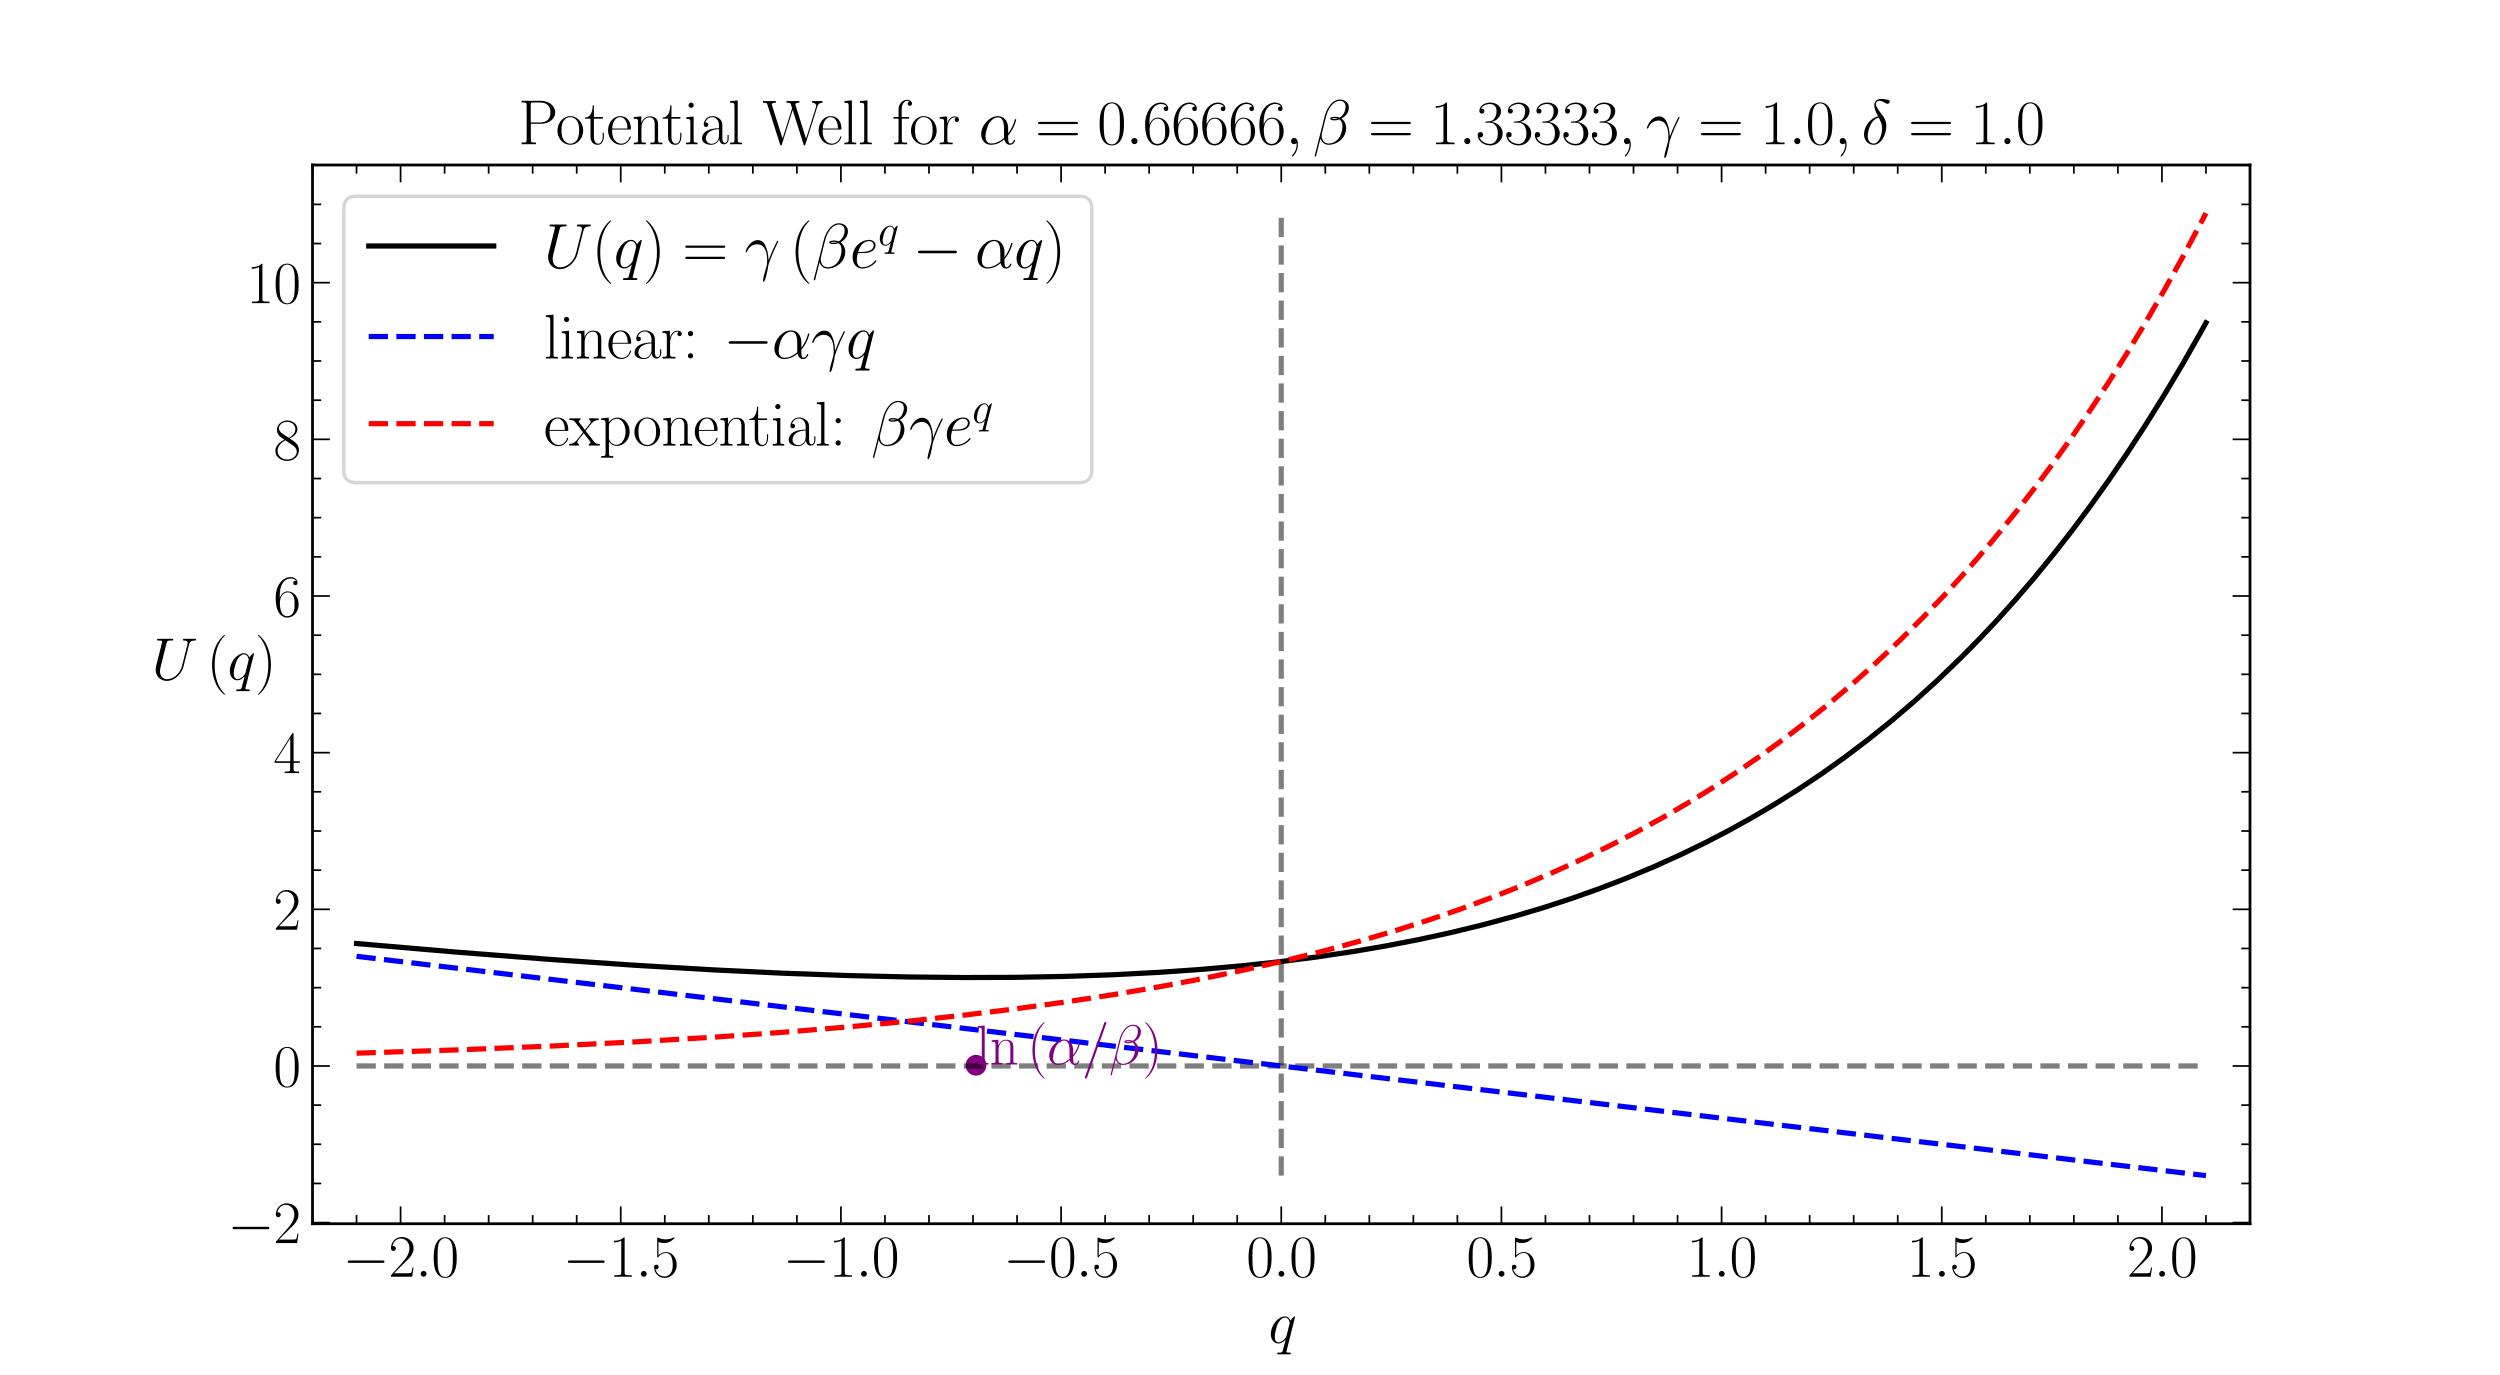 <?xml version="1.0" encoding="utf-8" standalone="no"?>
<!DOCTYPE svg PUBLIC "-//W3C//DTD SVG 1.1//EN"
  "http://www.w3.org/Graphics/SVG/1.1/DTD/svg11.dtd">
<svg xmlns:xlink="http://www.w3.org/1999/xlink" width="720pt" height="396pt" viewBox="0 0 720 396" xmlns="http://www.w3.org/2000/svg" version="1.1">
 <defs>
  <style type="text/css">*{stroke-linejoin: round; stroke-linecap: butt}</style>
 </defs>
 <g id="figure_1">
  <g id="patch_1">
   <path d="M 0 396 
L 720 396 
L 720 0 
L 0 0 
z
" style="fill: #ffffff"/>
  </g>
  <g id="axes_1">
   <g id="patch_2">
    <path d="M 90 352.44 
L 648 352.44 
L 648 47.52 
L 90 47.52 
z
" style="fill: #ffffff"/>
   </g>
   <g id="PathCollection_1">
    <defs>
     <path id="m61b0c51bb4" d="M 0 2.5 
C 0.663 2.5 1.299 2.237 1.768 1.768 
C 2.237 1.299 2.5 0.663 2.5 0 
C 2.5 -0.663 2.237 -1.299 1.768 -1.768 
C 1.299 -2.237 0.663 -2.5 0 -2.5 
C -0.663 -2.5 -1.299 -2.237 -1.768 -1.768 
C -2.237 -1.299 -2.5 -0.663 -2.5 0 
C -2.5 0.663 -2.237 1.299 -1.768 1.768 
C -1.299 2.237 -0.663 2.5 0 2.5 
z
" style="stroke: #800080"/>
    </defs>
    <g clip-path="url(#p1df8c8ad1a)">
     <use xlink:href="#m61b0c51bb4" x="281.095" y="306.796" style="fill: #800080; stroke: #800080"/>
    </g>
   </g>
   <g id="matplotlib.axis_1">
    <g id="xtick_1">
     <g id="line2d_1">
      <defs>
       <path id="m3ec49418c5" d="M 0 0 
L 0 -5 
" style="stroke: #000000; stroke-width: 0.5"/>
      </defs>
      <g>
       <use xlink:href="#m3ec49418c5" x="115.364" y="352.44" style="stroke: #000000; stroke-width: 0.5"/>
      </g>
     </g>
     <g id="line2d_2">
      <defs>
       <path id="m6961a475aa" d="M 0 0 
L 0 5 
" style="stroke: #000000; stroke-width: 0.5"/>
      </defs>
      <g>
       <use xlink:href="#m6961a475aa" x="115.364" y="47.52" style="stroke: #000000; stroke-width: 0.5"/>
      </g>
     </g>
     <g id="text_1">
      <!-- $\mathdefault{−2.0}$ -->
      <g transform="translate(98.707 367.701) scale(0.17 -0.17)">
       <defs>
        <path id="CMSY10-0" d="M 4218 1472 
C 4326 1472 4442 1472 4442 1600 
C 4442 1728 4326 1728 4218 1728 
L 755 1728 
C 646 1728 531 1728 531 1600 
C 531 1472 646 1472 755 1472 
L 4218 1472 
z
" transform="scale(0.016)"/>
        <path id="CMR17-32" d="M 2669 989 
L 2554 989 
C 2490 536 2438 459 2413 420 
C 2381 369 1920 369 1830 369 
L 602 369 
C 832 619 1280 1072 1824 1597 
C 2214 1967 2669 2402 2669 3035 
C 2669 3790 2067 4224 1395 4224 
C 691 4224 262 3604 262 3030 
C 262 2780 448 2748 525 2748 
C 589 2748 781 2787 781 3010 
C 781 3207 614 3264 525 3264 
C 486 3264 448 3258 422 3245 
C 544 3790 915 4058 1306 4058 
C 1862 4058 2227 3617 2227 3035 
C 2227 2479 1901 2000 1536 1584 
L 262 146 
L 262 0 
L 2515 0 
L 2669 989 
z
" transform="scale(0.016)"/>
        <path id="CMMI12-3a" d="M 1178 307 
C 1178 492 1024 619 870 619 
C 685 619 557 466 557 313 
C 557 128 710 0 864 0 
C 1050 0 1178 153 1178 307 
z
" transform="scale(0.016)"/>
        <path id="CMR17-30" d="M 2688 2025 
C 2688 2416 2682 3080 2413 3591 
C 2176 4039 1798 4198 1466 4198 
C 1158 4198 768 4058 525 3597 
C 269 3118 243 2524 243 2025 
C 243 1661 250 1106 448 619 
C 723 -39 1216 -128 1466 -128 
C 1760 -128 2208 -7 2470 600 
C 2662 1042 2688 1559 2688 2025 
z
M 1466 -26 
C 1056 -26 813 325 723 812 
C 653 1188 653 1738 653 2096 
C 653 2588 653 2997 736 3387 
C 858 3929 1216 4096 1466 4096 
C 1728 4096 2067 3923 2189 3400 
C 2272 3036 2278 2607 2278 2096 
C 2278 1680 2278 1169 2202 792 
C 2067 95 1690 -26 1466 -26 
z
" transform="scale(0.016)"/>
       </defs>
       <use xlink:href="#CMSY10-0" transform="scale(0.996)"/>
       <use xlink:href="#CMR17-32" transform="translate(77.487 0) scale(0.996)"/>
       <use xlink:href="#CMMI12-3a" transform="translate(123.178 0) scale(0.996)"/>
       <use xlink:href="#CMR17-30" transform="translate(150.275 0) scale(0.996)"/>
      </g>
     </g>
    </g>
    <g id="xtick_2">
     <g id="line2d_3">
      <g>
       <use xlink:href="#m3ec49418c5" x="178.773" y="352.44" style="stroke: #000000; stroke-width: 0.5"/>
      </g>
     </g>
     <g id="line2d_4">
      <g>
       <use xlink:href="#m6961a475aa" x="178.773" y="47.52" style="stroke: #000000; stroke-width: 0.5"/>
      </g>
     </g>
     <g id="text_2">
      <!-- $\mathdefault{−1.5}$ -->
      <g transform="translate(162.116 367.701) scale(0.17 -0.17)">
       <defs>
        <path id="CMR17-31" d="M 1702 4058 
C 1702 4192 1696 4192 1606 4192 
C 1357 3916 979 3827 621 3827 
C 602 3827 570 3827 563 3808 
C 557 3795 557 3782 557 3648 
C 755 3648 1088 3686 1344 3839 
L 1344 461 
C 1344 236 1331 160 781 160 
L 589 160 
L 589 0 
C 896 0 1216 0 1523 0 
C 1830 0 2150 0 2458 0 
L 2458 160 
L 2266 160 
C 1715 160 1702 230 1702 458 
L 1702 4058 
z
" transform="scale(0.016)"/>
        <path id="CMR17-35" d="M 730 3692 
C 794 3666 1056 3584 1325 3584 
C 1920 3584 2246 3911 2432 4100 
C 2432 4157 2432 4192 2394 4192 
C 2387 4192 2374 4192 2323 4163 
C 2099 4058 1837 3973 1517 3973 
C 1325 3973 1037 3999 723 4139 
C 653 4171 640 4171 634 4171 
C 602 4171 595 4164 595 4037 
L 595 2203 
C 595 2089 595 2057 659 2057 
C 691 2057 704 2070 736 2114 
C 941 2401 1222 2522 1542 2522 
C 1766 2522 2246 2382 2246 1289 
C 2246 1085 2246 715 2054 421 
C 1894 159 1645 25 1370 25 
C 947 25 518 320 403 814 
C 429 807 480 795 506 795 
C 589 795 749 840 749 1038 
C 749 1210 627 1280 506 1280 
C 358 1280 262 1190 262 1011 
C 262 454 704 -128 1382 -128 
C 2042 -128 2669 440 2669 1264 
C 2669 2030 2170 2624 1549 2624 
C 1222 2624 947 2503 730 2274 
L 730 3692 
z
" transform="scale(0.016)"/>
       </defs>
       <use xlink:href="#CMSY10-0" transform="scale(0.996)"/>
       <use xlink:href="#CMR17-31" transform="translate(77.487 0) scale(0.996)"/>
       <use xlink:href="#CMMI12-3a" transform="translate(123.178 0) scale(0.996)"/>
       <use xlink:href="#CMR17-35" transform="translate(150.275 0) scale(0.996)"/>
      </g>
     </g>
    </g>
    <g id="xtick_3">
     <g id="line2d_5">
      <g>
       <use xlink:href="#m3ec49418c5" x="242.182" y="352.44" style="stroke: #000000; stroke-width: 0.5"/>
      </g>
     </g>
     <g id="line2d_6">
      <g>
       <use xlink:href="#m6961a475aa" x="242.182" y="47.52" style="stroke: #000000; stroke-width: 0.5"/>
      </g>
     </g>
     <g id="text_3">
      <!-- $\mathdefault{−1.0}$ -->
      <g transform="translate(225.525 367.701) scale(0.17 -0.17)">
       <use xlink:href="#CMSY10-0" transform="scale(0.996)"/>
       <use xlink:href="#CMR17-31" transform="translate(77.487 0) scale(0.996)"/>
       <use xlink:href="#CMMI12-3a" transform="translate(123.178 0) scale(0.996)"/>
       <use xlink:href="#CMR17-30" transform="translate(150.275 0) scale(0.996)"/>
      </g>
     </g>
    </g>
    <g id="xtick_4">
     <g id="line2d_7">
      <g>
       <use xlink:href="#m3ec49418c5" x="305.591" y="352.44" style="stroke: #000000; stroke-width: 0.5"/>
      </g>
     </g>
     <g id="line2d_8">
      <g>
       <use xlink:href="#m6961a475aa" x="305.591" y="47.52" style="stroke: #000000; stroke-width: 0.5"/>
      </g>
     </g>
     <g id="text_4">
      <!-- $\mathdefault{−0.5}$ -->
      <g transform="translate(288.934 367.701) scale(0.17 -0.17)">
       <use xlink:href="#CMSY10-0" transform="scale(0.996)"/>
       <use xlink:href="#CMR17-30" transform="translate(77.487 0) scale(0.996)"/>
       <use xlink:href="#CMMI12-3a" transform="translate(123.178 0) scale(0.996)"/>
       <use xlink:href="#CMR17-35" transform="translate(150.275 0) scale(0.996)"/>
      </g>
     </g>
    </g>
    <g id="xtick_5">
     <g id="line2d_9">
      <g>
       <use xlink:href="#m3ec49418c5" x="369" y="352.44" style="stroke: #000000; stroke-width: 0.5"/>
      </g>
     </g>
     <g id="line2d_10">
      <g>
       <use xlink:href="#m6961a475aa" x="369" y="47.52" style="stroke: #000000; stroke-width: 0.5"/>
      </g>
     </g>
     <g id="text_5">
      <!-- $\mathdefault{0.0}$ -->
      <g transform="translate(358.929 367.701) scale(0.17 -0.17)">
       <use xlink:href="#CMR17-30" transform="scale(0.996)"/>
       <use xlink:href="#CMMI12-3a" transform="translate(45.69 0) scale(0.996)"/>
       <use xlink:href="#CMR17-30" transform="translate(72.788 0) scale(0.996)"/>
      </g>
     </g>
    </g>
    <g id="xtick_6">
     <g id="line2d_11">
      <g>
       <use xlink:href="#m3ec49418c5" x="432.409" y="352.44" style="stroke: #000000; stroke-width: 0.5"/>
      </g>
     </g>
     <g id="line2d_12">
      <g>
       <use xlink:href="#m6961a475aa" x="432.409" y="47.52" style="stroke: #000000; stroke-width: 0.5"/>
      </g>
     </g>
     <g id="text_6">
      <!-- $\mathdefault{0.5}$ -->
      <g transform="translate(422.338 367.701) scale(0.17 -0.17)">
       <use xlink:href="#CMR17-30" transform="scale(0.996)"/>
       <use xlink:href="#CMMI12-3a" transform="translate(45.69 0) scale(0.996)"/>
       <use xlink:href="#CMR17-35" transform="translate(72.788 0) scale(0.996)"/>
      </g>
     </g>
    </g>
    <g id="xtick_7">
     <g id="line2d_13">
      <g>
       <use xlink:href="#m3ec49418c5" x="495.818" y="352.44" style="stroke: #000000; stroke-width: 0.5"/>
      </g>
     </g>
     <g id="line2d_14">
      <g>
       <use xlink:href="#m6961a475aa" x="495.818" y="47.52" style="stroke: #000000; stroke-width: 0.5"/>
      </g>
     </g>
     <g id="text_7">
      <!-- $\mathdefault{1.0}$ -->
      <g transform="translate(485.748 367.701) scale(0.17 -0.17)">
       <use xlink:href="#CMR17-31" transform="scale(0.996)"/>
       <use xlink:href="#CMMI12-3a" transform="translate(45.69 0) scale(0.996)"/>
       <use xlink:href="#CMR17-30" transform="translate(72.788 0) scale(0.996)"/>
      </g>
     </g>
    </g>
    <g id="xtick_8">
     <g id="line2d_15">
      <g>
       <use xlink:href="#m3ec49418c5" x="559.227" y="352.44" style="stroke: #000000; stroke-width: 0.5"/>
      </g>
     </g>
     <g id="line2d_16">
      <g>
       <use xlink:href="#m6961a475aa" x="559.227" y="47.52" style="stroke: #000000; stroke-width: 0.5"/>
      </g>
     </g>
     <g id="text_8">
      <!-- $\mathdefault{1.5}$ -->
      <g transform="translate(549.157 367.701) scale(0.17 -0.17)">
       <use xlink:href="#CMR17-31" transform="scale(0.996)"/>
       <use xlink:href="#CMMI12-3a" transform="translate(45.69 0) scale(0.996)"/>
       <use xlink:href="#CMR17-35" transform="translate(72.788 0) scale(0.996)"/>
      </g>
     </g>
    </g>
    <g id="xtick_9">
     <g id="line2d_17">
      <g>
       <use xlink:href="#m3ec49418c5" x="622.636" y="352.44" style="stroke: #000000; stroke-width: 0.5"/>
      </g>
     </g>
     <g id="line2d_18">
      <g>
       <use xlink:href="#m6961a475aa" x="622.636" y="47.52" style="stroke: #000000; stroke-width: 0.5"/>
      </g>
     </g>
     <g id="text_9">
      <!-- $\mathdefault{2.0}$ -->
      <g transform="translate(612.566 367.701) scale(0.17 -0.17)">
       <use xlink:href="#CMR17-32" transform="scale(0.996)"/>
       <use xlink:href="#CMMI12-3a" transform="translate(45.69 0) scale(0.996)"/>
       <use xlink:href="#CMR17-30" transform="translate(72.788 0) scale(0.996)"/>
      </g>
     </g>
    </g>
    <g id="xtick_10">
     <g id="line2d_19">
      <defs>
       <path id="ma6da142f54" d="M 0 0 
L 0 -2.5 
" style="stroke: #000000; stroke-width: 0.5"/>
      </defs>
      <g>
       <use xlink:href="#ma6da142f54" x="90" y="352.44" style="stroke: #000000; stroke-width: 0.5"/>
      </g>
     </g>
     <g id="line2d_20">
      <defs>
       <path id="m43c7fa9b9d" d="M 0 0 
L 0 2.5 
" style="stroke: #000000; stroke-width: 0.5"/>
      </defs>
      <g>
       <use xlink:href="#m43c7fa9b9d" x="90" y="47.52" style="stroke: #000000; stroke-width: 0.5"/>
      </g>
     </g>
    </g>
    <g id="xtick_11">
     <g id="line2d_21">
      <g>
       <use xlink:href="#ma6da142f54" x="102.682" y="352.44" style="stroke: #000000; stroke-width: 0.5"/>
      </g>
     </g>
     <g id="line2d_22">
      <g>
       <use xlink:href="#m43c7fa9b9d" x="102.682" y="47.52" style="stroke: #000000; stroke-width: 0.5"/>
      </g>
     </g>
    </g>
    <g id="xtick_12">
     <g id="line2d_23">
      <g>
       <use xlink:href="#ma6da142f54" x="128.045" y="352.44" style="stroke: #000000; stroke-width: 0.5"/>
      </g>
     </g>
     <g id="line2d_24">
      <g>
       <use xlink:href="#m43c7fa9b9d" x="128.045" y="47.52" style="stroke: #000000; stroke-width: 0.5"/>
      </g>
     </g>
    </g>
    <g id="xtick_13">
     <g id="line2d_25">
      <g>
       <use xlink:href="#ma6da142f54" x="140.727" y="352.44" style="stroke: #000000; stroke-width: 0.5"/>
      </g>
     </g>
     <g id="line2d_26">
      <g>
       <use xlink:href="#m43c7fa9b9d" x="140.727" y="47.52" style="stroke: #000000; stroke-width: 0.5"/>
      </g>
     </g>
    </g>
    <g id="xtick_14">
     <g id="line2d_27">
      <g>
       <use xlink:href="#ma6da142f54" x="153.409" y="352.44" style="stroke: #000000; stroke-width: 0.5"/>
      </g>
     </g>
     <g id="line2d_28">
      <g>
       <use xlink:href="#m43c7fa9b9d" x="153.409" y="47.52" style="stroke: #000000; stroke-width: 0.5"/>
      </g>
     </g>
    </g>
    <g id="xtick_15">
     <g id="line2d_29">
      <g>
       <use xlink:href="#ma6da142f54" x="166.091" y="352.44" style="stroke: #000000; stroke-width: 0.5"/>
      </g>
     </g>
     <g id="line2d_30">
      <g>
       <use xlink:href="#m43c7fa9b9d" x="166.091" y="47.52" style="stroke: #000000; stroke-width: 0.5"/>
      </g>
     </g>
    </g>
    <g id="xtick_16">
     <g id="line2d_31">
      <g>
       <use xlink:href="#ma6da142f54" x="191.455" y="352.44" style="stroke: #000000; stroke-width: 0.5"/>
      </g>
     </g>
     <g id="line2d_32">
      <g>
       <use xlink:href="#m43c7fa9b9d" x="191.455" y="47.52" style="stroke: #000000; stroke-width: 0.5"/>
      </g>
     </g>
    </g>
    <g id="xtick_17">
     <g id="line2d_33">
      <g>
       <use xlink:href="#ma6da142f54" x="204.136" y="352.44" style="stroke: #000000; stroke-width: 0.5"/>
      </g>
     </g>
     <g id="line2d_34">
      <g>
       <use xlink:href="#m43c7fa9b9d" x="204.136" y="47.52" style="stroke: #000000; stroke-width: 0.5"/>
      </g>
     </g>
    </g>
    <g id="xtick_18">
     <g id="line2d_35">
      <g>
       <use xlink:href="#ma6da142f54" x="216.818" y="352.44" style="stroke: #000000; stroke-width: 0.5"/>
      </g>
     </g>
     <g id="line2d_36">
      <g>
       <use xlink:href="#m43c7fa9b9d" x="216.818" y="47.52" style="stroke: #000000; stroke-width: 0.5"/>
      </g>
     </g>
    </g>
    <g id="xtick_19">
     <g id="line2d_37">
      <g>
       <use xlink:href="#ma6da142f54" x="229.5" y="352.44" style="stroke: #000000; stroke-width: 0.5"/>
      </g>
     </g>
     <g id="line2d_38">
      <g>
       <use xlink:href="#m43c7fa9b9d" x="229.5" y="47.52" style="stroke: #000000; stroke-width: 0.5"/>
      </g>
     </g>
    </g>
    <g id="xtick_20">
     <g id="line2d_39">
      <g>
       <use xlink:href="#ma6da142f54" x="254.864" y="352.44" style="stroke: #000000; stroke-width: 0.5"/>
      </g>
     </g>
     <g id="line2d_40">
      <g>
       <use xlink:href="#m43c7fa9b9d" x="254.864" y="47.52" style="stroke: #000000; stroke-width: 0.5"/>
      </g>
     </g>
    </g>
    <g id="xtick_21">
     <g id="line2d_41">
      <g>
       <use xlink:href="#ma6da142f54" x="267.545" y="352.44" style="stroke: #000000; stroke-width: 0.5"/>
      </g>
     </g>
     <g id="line2d_42">
      <g>
       <use xlink:href="#m43c7fa9b9d" x="267.545" y="47.52" style="stroke: #000000; stroke-width: 0.5"/>
      </g>
     </g>
    </g>
    <g id="xtick_22">
     <g id="line2d_43">
      <g>
       <use xlink:href="#ma6da142f54" x="280.227" y="352.44" style="stroke: #000000; stroke-width: 0.5"/>
      </g>
     </g>
     <g id="line2d_44">
      <g>
       <use xlink:href="#m43c7fa9b9d" x="280.227" y="47.52" style="stroke: #000000; stroke-width: 0.5"/>
      </g>
     </g>
    </g>
    <g id="xtick_23">
     <g id="line2d_45">
      <g>
       <use xlink:href="#ma6da142f54" x="292.909" y="352.44" style="stroke: #000000; stroke-width: 0.5"/>
      </g>
     </g>
     <g id="line2d_46">
      <g>
       <use xlink:href="#m43c7fa9b9d" x="292.909" y="47.52" style="stroke: #000000; stroke-width: 0.5"/>
      </g>
     </g>
    </g>
    <g id="xtick_24">
     <g id="line2d_47">
      <g>
       <use xlink:href="#ma6da142f54" x="318.273" y="352.44" style="stroke: #000000; stroke-width: 0.5"/>
      </g>
     </g>
     <g id="line2d_48">
      <g>
       <use xlink:href="#m43c7fa9b9d" x="318.273" y="47.52" style="stroke: #000000; stroke-width: 0.5"/>
      </g>
     </g>
    </g>
    <g id="xtick_25">
     <g id="line2d_49">
      <g>
       <use xlink:href="#ma6da142f54" x="330.955" y="352.44" style="stroke: #000000; stroke-width: 0.5"/>
      </g>
     </g>
     <g id="line2d_50">
      <g>
       <use xlink:href="#m43c7fa9b9d" x="330.955" y="47.52" style="stroke: #000000; stroke-width: 0.5"/>
      </g>
     </g>
    </g>
    <g id="xtick_26">
     <g id="line2d_51">
      <g>
       <use xlink:href="#ma6da142f54" x="343.636" y="352.44" style="stroke: #000000; stroke-width: 0.5"/>
      </g>
     </g>
     <g id="line2d_52">
      <g>
       <use xlink:href="#m43c7fa9b9d" x="343.636" y="47.52" style="stroke: #000000; stroke-width: 0.5"/>
      </g>
     </g>
    </g>
    <g id="xtick_27">
     <g id="line2d_53">
      <g>
       <use xlink:href="#ma6da142f54" x="356.318" y="352.44" style="stroke: #000000; stroke-width: 0.5"/>
      </g>
     </g>
     <g id="line2d_54">
      <g>
       <use xlink:href="#m43c7fa9b9d" x="356.318" y="47.52" style="stroke: #000000; stroke-width: 0.5"/>
      </g>
     </g>
    </g>
    <g id="xtick_28">
     <g id="line2d_55">
      <g>
       <use xlink:href="#ma6da142f54" x="381.682" y="352.44" style="stroke: #000000; stroke-width: 0.5"/>
      </g>
     </g>
     <g id="line2d_56">
      <g>
       <use xlink:href="#m43c7fa9b9d" x="381.682" y="47.52" style="stroke: #000000; stroke-width: 0.5"/>
      </g>
     </g>
    </g>
    <g id="xtick_29">
     <g id="line2d_57">
      <g>
       <use xlink:href="#ma6da142f54" x="394.364" y="352.44" style="stroke: #000000; stroke-width: 0.5"/>
      </g>
     </g>
     <g id="line2d_58">
      <g>
       <use xlink:href="#m43c7fa9b9d" x="394.364" y="47.52" style="stroke: #000000; stroke-width: 0.5"/>
      </g>
     </g>
    </g>
    <g id="xtick_30">
     <g id="line2d_59">
      <g>
       <use xlink:href="#ma6da142f54" x="407.045" y="352.44" style="stroke: #000000; stroke-width: 0.5"/>
      </g>
     </g>
     <g id="line2d_60">
      <g>
       <use xlink:href="#m43c7fa9b9d" x="407.045" y="47.52" style="stroke: #000000; stroke-width: 0.5"/>
      </g>
     </g>
    </g>
    <g id="xtick_31">
     <g id="line2d_61">
      <g>
       <use xlink:href="#ma6da142f54" x="419.727" y="352.44" style="stroke: #000000; stroke-width: 0.5"/>
      </g>
     </g>
     <g id="line2d_62">
      <g>
       <use xlink:href="#m43c7fa9b9d" x="419.727" y="47.52" style="stroke: #000000; stroke-width: 0.5"/>
      </g>
     </g>
    </g>
    <g id="xtick_32">
     <g id="line2d_63">
      <g>
       <use xlink:href="#ma6da142f54" x="445.091" y="352.44" style="stroke: #000000; stroke-width: 0.5"/>
      </g>
     </g>
     <g id="line2d_64">
      <g>
       <use xlink:href="#m43c7fa9b9d" x="445.091" y="47.52" style="stroke: #000000; stroke-width: 0.5"/>
      </g>
     </g>
    </g>
    <g id="xtick_33">
     <g id="line2d_65">
      <g>
       <use xlink:href="#ma6da142f54" x="457.773" y="352.44" style="stroke: #000000; stroke-width: 0.5"/>
      </g>
     </g>
     <g id="line2d_66">
      <g>
       <use xlink:href="#m43c7fa9b9d" x="457.773" y="47.52" style="stroke: #000000; stroke-width: 0.5"/>
      </g>
     </g>
    </g>
    <g id="xtick_34">
     <g id="line2d_67">
      <g>
       <use xlink:href="#ma6da142f54" x="470.455" y="352.44" style="stroke: #000000; stroke-width: 0.5"/>
      </g>
     </g>
     <g id="line2d_68">
      <g>
       <use xlink:href="#m43c7fa9b9d" x="470.455" y="47.52" style="stroke: #000000; stroke-width: 0.5"/>
      </g>
     </g>
    </g>
    <g id="xtick_35">
     <g id="line2d_69">
      <g>
       <use xlink:href="#ma6da142f54" x="483.136" y="352.44" style="stroke: #000000; stroke-width: 0.5"/>
      </g>
     </g>
     <g id="line2d_70">
      <g>
       <use xlink:href="#m43c7fa9b9d" x="483.136" y="47.52" style="stroke: #000000; stroke-width: 0.5"/>
      </g>
     </g>
    </g>
    <g id="xtick_36">
     <g id="line2d_71">
      <g>
       <use xlink:href="#ma6da142f54" x="508.5" y="352.44" style="stroke: #000000; stroke-width: 0.5"/>
      </g>
     </g>
     <g id="line2d_72">
      <g>
       <use xlink:href="#m43c7fa9b9d" x="508.5" y="47.52" style="stroke: #000000; stroke-width: 0.5"/>
      </g>
     </g>
    </g>
    <g id="xtick_37">
     <g id="line2d_73">
      <g>
       <use xlink:href="#ma6da142f54" x="521.182" y="352.44" style="stroke: #000000; stroke-width: 0.5"/>
      </g>
     </g>
     <g id="line2d_74">
      <g>
       <use xlink:href="#m43c7fa9b9d" x="521.182" y="47.52" style="stroke: #000000; stroke-width: 0.5"/>
      </g>
     </g>
    </g>
    <g id="xtick_38">
     <g id="line2d_75">
      <g>
       <use xlink:href="#ma6da142f54" x="533.864" y="352.44" style="stroke: #000000; stroke-width: 0.5"/>
      </g>
     </g>
     <g id="line2d_76">
      <g>
       <use xlink:href="#m43c7fa9b9d" x="533.864" y="47.52" style="stroke: #000000; stroke-width: 0.5"/>
      </g>
     </g>
    </g>
    <g id="xtick_39">
     <g id="line2d_77">
      <g>
       <use xlink:href="#ma6da142f54" x="546.545" y="352.44" style="stroke: #000000; stroke-width: 0.5"/>
      </g>
     </g>
     <g id="line2d_78">
      <g>
       <use xlink:href="#m43c7fa9b9d" x="546.545" y="47.52" style="stroke: #000000; stroke-width: 0.5"/>
      </g>
     </g>
    </g>
    <g id="xtick_40">
     <g id="line2d_79">
      <g>
       <use xlink:href="#ma6da142f54" x="571.909" y="352.44" style="stroke: #000000; stroke-width: 0.5"/>
      </g>
     </g>
     <g id="line2d_80">
      <g>
       <use xlink:href="#m43c7fa9b9d" x="571.909" y="47.52" style="stroke: #000000; stroke-width: 0.5"/>
      </g>
     </g>
    </g>
    <g id="xtick_41">
     <g id="line2d_81">
      <g>
       <use xlink:href="#ma6da142f54" x="584.591" y="352.44" style="stroke: #000000; stroke-width: 0.5"/>
      </g>
     </g>
     <g id="line2d_82">
      <g>
       <use xlink:href="#m43c7fa9b9d" x="584.591" y="47.52" style="stroke: #000000; stroke-width: 0.5"/>
      </g>
     </g>
    </g>
    <g id="xtick_42">
     <g id="line2d_83">
      <g>
       <use xlink:href="#ma6da142f54" x="597.273" y="352.44" style="stroke: #000000; stroke-width: 0.5"/>
      </g>
     </g>
     <g id="line2d_84">
      <g>
       <use xlink:href="#m43c7fa9b9d" x="597.273" y="47.52" style="stroke: #000000; stroke-width: 0.5"/>
      </g>
     </g>
    </g>
    <g id="xtick_43">
     <g id="line2d_85">
      <g>
       <use xlink:href="#ma6da142f54" x="609.955" y="352.44" style="stroke: #000000; stroke-width: 0.5"/>
      </g>
     </g>
     <g id="line2d_86">
      <g>
       <use xlink:href="#m43c7fa9b9d" x="609.955" y="47.52" style="stroke: #000000; stroke-width: 0.5"/>
      </g>
     </g>
    </g>
    <g id="xtick_44">
     <g id="line2d_87">
      <g>
       <use xlink:href="#ma6da142f54" x="635.318" y="352.44" style="stroke: #000000; stroke-width: 0.5"/>
      </g>
     </g>
     <g id="line2d_88">
      <g>
       <use xlink:href="#m43c7fa9b9d" x="635.318" y="47.52" style="stroke: #000000; stroke-width: 0.5"/>
      </g>
     </g>
    </g>
    <g id="xtick_45">
     <g id="line2d_89">
      <g>
       <use xlink:href="#ma6da142f54" x="648" y="352.44" style="stroke: #000000; stroke-width: 0.5"/>
      </g>
     </g>
     <g id="line2d_90">
      <g>
       <use xlink:href="#m43c7fa9b9d" x="648" y="47.52" style="stroke: #000000; stroke-width: 0.5"/>
      </g>
     </g>
    </g>
    <g id="text_10">
     <!-- $q$ -->
     <g transform="translate(365.324 386.757) scale(0.17 -0.17)">
      <defs>
       <path id="CMMI12-71" d="M 2822 2759 
C 2822 2790 2797 2816 2765 2816 
C 2714 2816 2464 2585 2342 2362 
C 2227 2646 2029 2816 1754 2816 
C 1030 2816 250 1884 250 939 
C 250 307 621 -64 1056 -64 
C 1395 -64 1677 193 1811 339 
L 1818 333 
L 1574 -615 
L 1517 -842 
C 1459 -1031 1363 -1031 1062 -1031 
C 992 -1031 928 -1031 928 -1152 
C 928 -1197 966 -1216 1011 -1216 
C 1101 -1216 1216 -1216 1306 -1216 
L 1958 -1216 
C 2054 -1216 2163 -1216 2259 -1216 
C 2298 -1216 2374 -1216 2374 -1095 
C 2374 -1031 2323 -1031 2227 -1031 
C 1926 -1031 1907 -986 1907 -935 
C 1907 -904 1914 -898 1933 -815 
L 2822 2759 
z
M 1920 762 
C 1888 652 1888 640 1798 518 
C 1658 339 1376 64 1075 64 
C 813 64 666 301 666 678 
C 666 1030 864 1747 986 2016 
C 1203 2464 1504 2695 1754 2695 
C 2176 2695 2259 2170 2259 2119 
C 2259 2113 2240 2028 2234 2016 
L 1920 762 
z
" transform="scale(0.016)"/>
      </defs>
      <use xlink:href="#CMMI12-71" transform="scale(0.996)"/>
     </g>
    </g>
   </g>
   <g id="matplotlib.axis_2">
    <g id="ytick_1">
     <g id="line2d_91">
      <defs>
       <path id="m85f404971e" d="M 0 0 
L 5 0 
" style="stroke: #000000; stroke-width: 0.5"/>
      </defs>
      <g>
       <use xlink:href="#m85f404971e" x="90" y="352.115" style="stroke: #000000; stroke-width: 0.5"/>
      </g>
     </g>
     <g id="line2d_92">
      <defs>
       <path id="m1da721d634" d="M 0 0 
L -5 0 
" style="stroke: #000000; stroke-width: 0.5"/>
      </defs>
      <g>
       <use xlink:href="#m1da721d634" x="648" y="352.115" style="stroke: #000000; stroke-width: 0.5"/>
      </g>
     </g>
     <g id="text_11">
      <!-- $\mathdefault{−2}$ -->
      <g transform="translate(65.56 357.996) scale(0.17 -0.17)">
       <use xlink:href="#CMSY10-0" transform="scale(0.996)"/>
       <use xlink:href="#CMR17-32" transform="translate(77.487 0) scale(0.996)"/>
      </g>
     </g>
    </g>
    <g id="ytick_2">
     <g id="line2d_93">
      <g>
       <use xlink:href="#m85f404971e" x="90" y="306.999" style="stroke: #000000; stroke-width: 0.5"/>
      </g>
     </g>
     <g id="line2d_94">
      <g>
       <use xlink:href="#m1da721d634" x="648" y="306.999" style="stroke: #000000; stroke-width: 0.5"/>
      </g>
     </g>
     <g id="text_12">
      <!-- $\mathdefault{0}$ -->
      <g transform="translate(78.733 312.879) scale(0.17 -0.17)">
       <use xlink:href="#CMR17-30" transform="scale(0.996)"/>
      </g>
     </g>
    </g>
    <g id="ytick_3">
     <g id="line2d_95">
      <g>
       <use xlink:href="#m85f404971e" x="90" y="261.882" style="stroke: #000000; stroke-width: 0.5"/>
      </g>
     </g>
     <g id="line2d_96">
      <g>
       <use xlink:href="#m1da721d634" x="648" y="261.882" style="stroke: #000000; stroke-width: 0.5"/>
      </g>
     </g>
     <g id="text_13">
      <!-- $\mathdefault{2}$ -->
      <g transform="translate(78.733 267.763) scale(0.17 -0.17)">
       <use xlink:href="#CMR17-32" transform="scale(0.996)"/>
      </g>
     </g>
    </g>
    <g id="ytick_4">
     <g id="line2d_97">
      <g>
       <use xlink:href="#m85f404971e" x="90" y="216.766" style="stroke: #000000; stroke-width: 0.5"/>
      </g>
     </g>
     <g id="line2d_98">
      <g>
       <use xlink:href="#m1da721d634" x="648" y="216.766" style="stroke: #000000; stroke-width: 0.5"/>
      </g>
     </g>
     <g id="text_14">
      <!-- $\mathdefault{4}$ -->
      <g transform="translate(78.733 222.646) scale(0.17 -0.17)">
       <defs>
        <path id="CMR17-34" d="M 2150 4122 
C 2150 4256 2144 4256 2029 4256 
L 128 1254 
L 128 1088 
L 1779 1088 
L 1779 457 
C 1779 224 1766 160 1318 160 
L 1197 160 
L 1197 0 
C 1402 0 1747 0 1965 0 
C 2182 0 2528 0 2733 0 
L 2733 160 
L 2611 160 
C 2163 160 2150 224 2150 457 
L 2150 1088 
L 2803 1088 
L 2803 1254 
L 2150 1254 
L 2150 4122 
z
M 1798 3703 
L 1798 1254 
L 256 1254 
L 1798 3703 
z
" transform="scale(0.016)"/>
       </defs>
       <use xlink:href="#CMR17-34" transform="scale(0.996)"/>
      </g>
     </g>
    </g>
    <g id="ytick_5">
     <g id="line2d_99">
      <g>
       <use xlink:href="#m85f404971e" x="90" y="171.649" style="stroke: #000000; stroke-width: 0.5"/>
      </g>
     </g>
     <g id="line2d_100">
      <g>
       <use xlink:href="#m1da721d634" x="648" y="171.649" style="stroke: #000000; stroke-width: 0.5"/>
      </g>
     </g>
     <g id="text_15">
      <!-- $\mathdefault{6}$ -->
      <g transform="translate(78.733 177.53) scale(0.17 -0.17)">
       <defs>
        <path id="CMR17-36" d="M 678 2176 
C 678 3690 1395 4032 1811 4032 
C 1946 4032 2272 4009 2400 3776 
C 2298 3776 2106 3776 2106 3553 
C 2106 3381 2246 3323 2336 3323 
C 2394 3323 2566 3348 2566 3560 
C 2566 3954 2246 4179 1805 4179 
C 1043 4179 243 3390 243 1984 
C 243 253 966 -128 1478 -128 
C 2099 -128 2688 427 2688 1283 
C 2688 2081 2170 2662 1517 2662 
C 1126 2662 838 2407 678 1960 
L 678 2176 
z
M 1478 25 
C 691 25 691 1200 691 1436 
C 691 1896 909 2560 1504 2560 
C 1613 2560 1926 2560 2138 2120 
C 2253 1870 2253 1609 2253 1289 
C 2253 944 2253 690 2118 434 
C 1978 171 1773 25 1478 25 
z
" transform="scale(0.016)"/>
       </defs>
       <use xlink:href="#CMR17-36" transform="scale(0.996)"/>
      </g>
     </g>
    </g>
    <g id="ytick_6">
     <g id="line2d_101">
      <g>
       <use xlink:href="#m85f404971e" x="90" y="126.533" style="stroke: #000000; stroke-width: 0.5"/>
      </g>
     </g>
     <g id="line2d_102">
      <g>
       <use xlink:href="#m1da721d634" x="648" y="126.533" style="stroke: #000000; stroke-width: 0.5"/>
      </g>
     </g>
     <g id="text_16">
      <!-- $\mathdefault{8}$ -->
      <g transform="translate(78.733 132.413) scale(0.17 -0.17)">
       <defs>
        <path id="CMR17-38" d="M 1741 2264 
C 2144 2467 2554 2773 2554 3263 
C 2554 3841 1990 4179 1472 4179 
C 890 4179 378 3759 378 3180 
C 378 3021 416 2747 666 2505 
C 730 2442 998 2251 1171 2130 
C 883 1983 211 1634 211 934 
C 211 279 838 -128 1459 -128 
C 2144 -128 2720 362 2720 1010 
C 2720 1590 2330 1857 2074 2029 
L 1741 2264 
z
M 902 2822 
C 851 2854 595 3051 595 3351 
C 595 3739 998 4032 1459 4032 
C 1965 4032 2336 3676 2336 3262 
C 2336 2669 1670 2331 1638 2331 
C 1632 2331 1626 2331 1574 2370 
L 902 2822 
z
M 2080 1519 
C 2176 1449 2483 1240 2483 851 
C 2483 381 2010 25 1472 25 
C 890 25 448 438 448 940 
C 448 1443 838 1862 1280 2060 
L 2080 1519 
z
" transform="scale(0.016)"/>
       </defs>
       <use xlink:href="#CMR17-38" transform="scale(0.996)"/>
      </g>
     </g>
    </g>
    <g id="ytick_7">
     <g id="line2d_103">
      <g>
       <use xlink:href="#m85f404971e" x="90" y="81.416" style="stroke: #000000; stroke-width: 0.5"/>
      </g>
     </g>
     <g id="line2d_104">
      <g>
       <use xlink:href="#m1da721d634" x="648" y="81.416" style="stroke: #000000; stroke-width: 0.5"/>
      </g>
     </g>
     <g id="text_17">
      <!-- $\mathdefault{10}$ -->
      <g transform="translate(70.965 87.297) scale(0.17 -0.17)">
       <use xlink:href="#CMR17-31" transform="scale(0.996)"/>
       <use xlink:href="#CMR17-30" transform="translate(45.69 0) scale(0.996)"/>
      </g>
     </g>
    </g>
    <g id="ytick_8">
     <g id="line2d_105">
      <defs>
       <path id="mb10ef81f69" d="M 0 0 
L 2.5 0 
" style="stroke: #000000; stroke-width: 0.5"/>
      </defs>
      <g>
       <use xlink:href="#mb10ef81f69" x="90" y="340.836" style="stroke: #000000; stroke-width: 0.5"/>
      </g>
     </g>
     <g id="line2d_106">
      <defs>
       <path id="m5da125dc5b" d="M 0 0 
L -2.5 0 
" style="stroke: #000000; stroke-width: 0.5"/>
      </defs>
      <g>
       <use xlink:href="#m5da125dc5b" x="648" y="340.836" style="stroke: #000000; stroke-width: 0.5"/>
      </g>
     </g>
    </g>
    <g id="ytick_9">
     <g id="line2d_107">
      <g>
       <use xlink:href="#mb10ef81f69" x="90" y="329.557" style="stroke: #000000; stroke-width: 0.5"/>
      </g>
     </g>
     <g id="line2d_108">
      <g>
       <use xlink:href="#m5da125dc5b" x="648" y="329.557" style="stroke: #000000; stroke-width: 0.5"/>
      </g>
     </g>
    </g>
    <g id="ytick_10">
     <g id="line2d_109">
      <g>
       <use xlink:href="#mb10ef81f69" x="90" y="318.278" style="stroke: #000000; stroke-width: 0.5"/>
      </g>
     </g>
     <g id="line2d_110">
      <g>
       <use xlink:href="#m5da125dc5b" x="648" y="318.278" style="stroke: #000000; stroke-width: 0.5"/>
      </g>
     </g>
    </g>
    <g id="ytick_11">
     <g id="line2d_111">
      <g>
       <use xlink:href="#mb10ef81f69" x="90" y="295.72" style="stroke: #000000; stroke-width: 0.5"/>
      </g>
     </g>
     <g id="line2d_112">
      <g>
       <use xlink:href="#m5da125dc5b" x="648" y="295.72" style="stroke: #000000; stroke-width: 0.5"/>
      </g>
     </g>
    </g>
    <g id="ytick_12">
     <g id="line2d_113">
      <g>
       <use xlink:href="#mb10ef81f69" x="90" y="284.441" style="stroke: #000000; stroke-width: 0.5"/>
      </g>
     </g>
     <g id="line2d_114">
      <g>
       <use xlink:href="#m5da125dc5b" x="648" y="284.441" style="stroke: #000000; stroke-width: 0.5"/>
      </g>
     </g>
    </g>
    <g id="ytick_13">
     <g id="line2d_115">
      <g>
       <use xlink:href="#mb10ef81f69" x="90" y="273.161" style="stroke: #000000; stroke-width: 0.5"/>
      </g>
     </g>
     <g id="line2d_116">
      <g>
       <use xlink:href="#m5da125dc5b" x="648" y="273.161" style="stroke: #000000; stroke-width: 0.5"/>
      </g>
     </g>
    </g>
    <g id="ytick_14">
     <g id="line2d_117">
      <g>
       <use xlink:href="#mb10ef81f69" x="90" y="250.603" style="stroke: #000000; stroke-width: 0.5"/>
      </g>
     </g>
     <g id="line2d_118">
      <g>
       <use xlink:href="#m5da125dc5b" x="648" y="250.603" style="stroke: #000000; stroke-width: 0.5"/>
      </g>
     </g>
    </g>
    <g id="ytick_15">
     <g id="line2d_119">
      <g>
       <use xlink:href="#mb10ef81f69" x="90" y="239.324" style="stroke: #000000; stroke-width: 0.5"/>
      </g>
     </g>
     <g id="line2d_120">
      <g>
       <use xlink:href="#m5da125dc5b" x="648" y="239.324" style="stroke: #000000; stroke-width: 0.5"/>
      </g>
     </g>
    </g>
    <g id="ytick_16">
     <g id="line2d_121">
      <g>
       <use xlink:href="#mb10ef81f69" x="90" y="228.045" style="stroke: #000000; stroke-width: 0.5"/>
      </g>
     </g>
     <g id="line2d_122">
      <g>
       <use xlink:href="#m5da125dc5b" x="648" y="228.045" style="stroke: #000000; stroke-width: 0.5"/>
      </g>
     </g>
    </g>
    <g id="ytick_17">
     <g id="line2d_123">
      <g>
       <use xlink:href="#mb10ef81f69" x="90" y="205.487" style="stroke: #000000; stroke-width: 0.5"/>
      </g>
     </g>
     <g id="line2d_124">
      <g>
       <use xlink:href="#m5da125dc5b" x="648" y="205.487" style="stroke: #000000; stroke-width: 0.5"/>
      </g>
     </g>
    </g>
    <g id="ytick_18">
     <g id="line2d_125">
      <g>
       <use xlink:href="#mb10ef81f69" x="90" y="194.207" style="stroke: #000000; stroke-width: 0.5"/>
      </g>
     </g>
     <g id="line2d_126">
      <g>
       <use xlink:href="#m5da125dc5b" x="648" y="194.207" style="stroke: #000000; stroke-width: 0.5"/>
      </g>
     </g>
    </g>
    <g id="ytick_19">
     <g id="line2d_127">
      <g>
       <use xlink:href="#mb10ef81f69" x="90" y="182.928" style="stroke: #000000; stroke-width: 0.5"/>
      </g>
     </g>
     <g id="line2d_128">
      <g>
       <use xlink:href="#m5da125dc5b" x="648" y="182.928" style="stroke: #000000; stroke-width: 0.5"/>
      </g>
     </g>
    </g>
    <g id="ytick_20">
     <g id="line2d_129">
      <g>
       <use xlink:href="#mb10ef81f69" x="90" y="160.37" style="stroke: #000000; stroke-width: 0.5"/>
      </g>
     </g>
     <g id="line2d_130">
      <g>
       <use xlink:href="#m5da125dc5b" x="648" y="160.37" style="stroke: #000000; stroke-width: 0.5"/>
      </g>
     </g>
    </g>
    <g id="ytick_21">
     <g id="line2d_131">
      <g>
       <use xlink:href="#mb10ef81f69" x="90" y="149.091" style="stroke: #000000; stroke-width: 0.5"/>
      </g>
     </g>
     <g id="line2d_132">
      <g>
       <use xlink:href="#m5da125dc5b" x="648" y="149.091" style="stroke: #000000; stroke-width: 0.5"/>
      </g>
     </g>
    </g>
    <g id="ytick_22">
     <g id="line2d_133">
      <g>
       <use xlink:href="#mb10ef81f69" x="90" y="137.812" style="stroke: #000000; stroke-width: 0.5"/>
      </g>
     </g>
     <g id="line2d_134">
      <g>
       <use xlink:href="#m5da125dc5b" x="648" y="137.812" style="stroke: #000000; stroke-width: 0.5"/>
      </g>
     </g>
    </g>
    <g id="ytick_23">
     <g id="line2d_135">
      <g>
       <use xlink:href="#mb10ef81f69" x="90" y="115.254" style="stroke: #000000; stroke-width: 0.5"/>
      </g>
     </g>
     <g id="line2d_136">
      <g>
       <use xlink:href="#m5da125dc5b" x="648" y="115.254" style="stroke: #000000; stroke-width: 0.5"/>
      </g>
     </g>
    </g>
    <g id="ytick_24">
     <g id="line2d_137">
      <g>
       <use xlink:href="#mb10ef81f69" x="90" y="103.974" style="stroke: #000000; stroke-width: 0.5"/>
      </g>
     </g>
     <g id="line2d_138">
      <g>
       <use xlink:href="#m5da125dc5b" x="648" y="103.974" style="stroke: #000000; stroke-width: 0.5"/>
      </g>
     </g>
    </g>
    <g id="ytick_25">
     <g id="line2d_139">
      <g>
       <use xlink:href="#mb10ef81f69" x="90" y="92.695" style="stroke: #000000; stroke-width: 0.5"/>
      </g>
     </g>
     <g id="line2d_140">
      <g>
       <use xlink:href="#m5da125dc5b" x="648" y="92.695" style="stroke: #000000; stroke-width: 0.5"/>
      </g>
     </g>
    </g>
    <g id="ytick_26">
     <g id="line2d_141">
      <g>
       <use xlink:href="#mb10ef81f69" x="90" y="70.137" style="stroke: #000000; stroke-width: 0.5"/>
      </g>
     </g>
     <g id="line2d_142">
      <g>
       <use xlink:href="#m5da125dc5b" x="648" y="70.137" style="stroke: #000000; stroke-width: 0.5"/>
      </g>
     </g>
    </g>
    <g id="ytick_27">
     <g id="line2d_143">
      <g>
       <use xlink:href="#mb10ef81f69" x="90" y="58.858" style="stroke: #000000; stroke-width: 0.5"/>
      </g>
     </g>
     <g id="line2d_144">
      <g>
       <use xlink:href="#m5da125dc5b" x="648" y="58.858" style="stroke: #000000; stroke-width: 0.5"/>
      </g>
     </g>
    </g>
    <g id="ytick_28">
     <g id="line2d_145">
      <g>
       <use xlink:href="#mb10ef81f69" x="90" y="47.579" style="stroke: #000000; stroke-width: 0.5"/>
      </g>
     </g>
     <g id="line2d_146">
      <g>
       <use xlink:href="#m5da125dc5b" x="648" y="47.579" style="stroke: #000000; stroke-width: 0.5"/>
      </g>
     </g>
    </g>
    <g id="text_18">
     <!-- $U \left( q \right)$ -->
     <g transform="translate(43.654 195.761) scale(0.17 -0.17)">
      <defs>
       <path id="CMMI12-55" d="M 3238 1474 
C 3014 581 2272 57 1670 57 
C 1210 57 896 363 896 891 
C 896 916 896 1107 966 1387 
L 1594 3887 
C 1651 4103 1664 4167 2118 4167 
C 2234 4167 2298 4167 2298 4282 
C 2298 4352 2240 4352 2202 4352 
C 2086 4352 1952 4352 1830 4352 
L 1075 4352 
C 954 4352 819 4352 698 4352 
C 653 4352 576 4352 576 4231 
C 576 4167 621 4167 742 4167 
C 1126 4167 1126 4116 1126 4046 
C 1126 4008 1082 3824 1050 3715 
L 493 1488 
C 474 1418 435 1246 435 1075 
C 435 374 941 -128 1638 -128 
C 2285 -128 3002 384 3328 1197 
C 3373 1305 3430 1530 3469 1702 
C 3533 1933 3667 2496 3712 2662 
L 3955 3623 
C 4038 3956 4090 4167 4653 4167 
C 4704 4173 4730 4224 4730 4282 
C 4730 4352 4672 4352 4646 4352 
C 4557 4352 4442 4352 4352 4352 
L 4051 4352 
C 3654 4352 3450 4352 3443 4352 
C 3405 4352 3328 4352 3328 4231 
C 3328 4167 3379 4167 3424 4167 
C 3808 4167 3834 4020 3834 3905 
C 3834 3848 3834 3828 3808 3739 
L 3238 1474 
z
" transform="scale(0.016)"/>
       <path id="CMR17-28" d="M 1958 -1561 
C 1958 -1555 1958 -1542 1939 -1523 
C 1645 -1224 858 -407 858 1581 
C 858 3569 1632 4379 1946 4697 
C 1946 4704 1958 4717 1958 4736 
C 1958 4755 1939 4768 1914 4768 
C 1843 4768 1299 4296 986 3594 
C 666 2887 576 2199 576 1588 
C 576 1128 621 351 1005 -471 
C 1312 -1135 1837 -1600 1914 -1600 
C 1946 -1600 1958 -1587 1958 -1561 
z
" transform="scale(0.016)"/>
       <path id="CMR17-29" d="M 1683 1581 
C 1683 2040 1638 2817 1254 3639 
C 947 4303 422 4768 346 4768 
C 326 4768 301 4761 301 4729 
C 301 4717 307 4710 314 4697 
C 621 4378 1402 3568 1402 1584 
C 1402 -407 627 -1217 314 -1537 
C 307 -1549 301 -1556 301 -1568 
C 301 -1600 326 -1600 346 -1600 
C 416 -1600 960 -1128 1274 -426 
C 1594 281 1683 969 1683 1581 
z
" transform="scale(0.016)"/>
      </defs>
      <use xlink:href="#CMMI12-55" transform="scale(0.996)"/>
      <use xlink:href="#CMR17-28" transform="translate(93.263 0.003) scale(0.996)"/>
      <use xlink:href="#CMMI12-71" transform="translate(128.544 0) scale(0.996)"/>
      <use xlink:href="#CMR17-29" transform="translate(175.37 0.003) scale(0.996)"/>
     </g>
    </g>
   </g>
   <g id="LineCollection_1">
    <path d="M 369 338.58 
L 369 61.38 
" clip-path="url(#p1df8c8ad1a)" style="fill: none; stroke-dasharray: 5.55,2.4; stroke-dashoffset: 0; stroke: #000000; stroke-opacity: 0.5; stroke-width: 1.5"/>
   </g>
   <g id="LineCollection_2">
    <path d="M 102.682 306.999 
L 635.318 306.999 
" clip-path="url(#p1df8c8ad1a)" style="fill: none; stroke-dasharray: 5.55,2.4; stroke-dashoffset: 0; stroke: #000000; stroke-opacity: 0.5; stroke-width: 1.5"/>
   </g>
   <g id="line2d_147">
    <path d="M 102.682 271.734 
L 132.05 274.257 
L 158.749 276.335 
L 182.778 277.989 
L 205.471 279.323 
L 225.495 280.281 
L 244.184 280.957 
L 261.538 281.366 
L 277.557 281.53 
L 292.242 281.476 
L 306.926 281.202 
L 320.275 280.738 
L 333.624 280.048 
L 345.639 279.211 
L 357.653 278.15 
L 368.333 277 
L 379.012 275.638 
L 389.691 274.044 
L 399.036 272.445 
L 408.38 270.639 
L 417.725 268.609 
L 427.069 266.34 
L 436.414 263.812 
L 444.423 261.426 
L 452.433 258.821 
L 460.443 255.985 
L 468.452 252.902 
L 476.462 249.556 
L 484.471 245.93 
L 491.146 242.681 
L 497.821 239.214 
L 504.495 235.517 
L 511.17 231.577 
L 517.844 227.382 
L 524.519 222.917 
L 531.194 218.168 
L 537.868 213.12 
L 544.543 207.756 
L 551.218 202.059 
L 557.892 196.012 
L 564.567 189.595 
L 569.907 184.182 
L 575.246 178.509 
L 580.586 172.564 
L 585.926 166.337 
L 591.266 159.815 
L 596.605 152.986 
L 601.945 145.835 
L 607.285 138.349 
L 612.624 130.515 
L 617.964 122.316 
L 623.304 113.737 
L 628.644 104.763 
L 633.983 95.375 
L 635.318 92.961 
L 635.318 92.961 
" clip-path="url(#p1df8c8ad1a)" style="fill: none; stroke: #000000; stroke-width: 1.5; stroke-linecap: square"/>
   </g>
   <g id="line2d_148">
    <path d="M 102.682 275.418 
L 635.318 338.58 
L 635.318 338.58 
" clip-path="url(#p1df8c8ad1a)" style="fill: none; stroke-dasharray: 5.55,2.4; stroke-dashoffset: 0; stroke: #0000ff; stroke-width: 1.5"/>
   </g>
   <g id="line2d_149">
    <path d="M 102.682 303.316 
L 132.05 302.356 
L 158.749 301.268 
L 182.778 300.072 
L 205.471 298.715 
L 225.495 297.298 
L 244.184 295.758 
L 261.538 294.109 
L 277.557 292.374 
L 292.242 290.578 
L 306.926 288.563 
L 320.275 286.516 
L 333.624 284.243 
L 345.639 281.981 
L 357.653 279.495 
L 369.667 276.762 
L 380.347 274.106 
L 391.026 271.216 
L 401.706 268.072 
L 411.05 265.096 
L 420.395 261.891 
L 429.739 258.442 
L 439.084 254.729 
L 447.093 251.322 
L 455.103 247.692 
L 463.112 243.825 
L 471.122 239.707 
L 479.132 235.319 
L 487.141 230.646 
L 493.816 226.52 
L 500.49 222.171 
L 507.165 217.587 
L 513.84 212.755 
L 520.514 207.662 
L 527.189 202.294 
L 533.864 196.635 
L 540.538 190.671 
L 547.213 184.384 
L 553.888 177.758 
L 560.562 170.774 
L 567.237 163.412 
L 573.911 155.653 
L 580.586 147.474 
L 585.926 140.613 
L 591.266 133.458 
L 596.605 125.995 
L 601.945 118.211 
L 607.285 110.092 
L 612.624 101.625 
L 617.964 92.793 
L 623.304 83.581 
L 628.644 73.973 
L 633.983 63.952 
L 635.318 61.38 
L 635.318 61.38 
" clip-path="url(#p1df8c8ad1a)" style="fill: none; stroke-dasharray: 5.55,2.4; stroke-dashoffset: 0; stroke: #ff0000; stroke-width: 1.5"/>
   </g>
   <g id="patch_3">
    <path d="M 90 352.44 
L 90 47.52 
" style="fill: none; stroke: #000000; stroke-width: 0.8; stroke-linejoin: miter; stroke-linecap: square"/>
   </g>
   <g id="patch_4">
    <path d="M 648 352.44 
L 648 47.52 
" style="fill: none; stroke: #000000; stroke-width: 0.8; stroke-linejoin: miter; stroke-linecap: square"/>
   </g>
   <g id="patch_5">
    <path d="M 90 352.44 
L 648 352.44 
" style="fill: none; stroke: #000000; stroke-width: 0.8; stroke-linejoin: miter; stroke-linecap: square"/>
   </g>
   <g id="patch_6">
    <path d="M 90 47.52 
L 648 47.52 
" style="fill: none; stroke: #000000; stroke-width: 0.8; stroke-linejoin: miter; stroke-linecap: square"/>
   </g>
   <g id="text_19">
    <!-- $\ln \left( \alpha / \beta \right)$ -->
    <g style="fill: #800080" transform="translate(281.095 306.548) scale(0.16 -0.16)">
     <defs>
      <path id="CMR17-6c" d="M 979 4396 
L 218 4326 
L 218 4160 
C 595 4160 653 4122 653 3817 
L 653 426 
C 653 184 627 153 218 153 
L 218 -13 
C 371 0 653 0 813 0 
C 979 0 1261 0 1414 -13 
L 1414 153 
C 1005 153 979 178 979 426 
L 979 4396 
z
" transform="scale(0.016)"/>
      <path id="CMR17-6e" d="M 2656 1933 
C 2656 2259 2592 2790 1837 2790 
C 1331 2790 1069 2400 973 2144 
L 966 2144 
L 966 2790 
L 211 2720 
L 211 2554 
C 589 2554 646 2515 646 2208 
L 646 428 
C 646 184 621 153 211 153 
L 211 -13 
C 365 0 646 0 813 0 
C 979 0 1267 0 1421 -13 
L 1421 153 
C 1011 153 986 178 986 428 
L 986 1658 
C 986 2247 1344 2688 1792 2688 
C 2266 2688 2317 2266 2317 1958 
L 2317 428 
C 2317 184 2291 153 1882 153 
L 1882 -13 
C 2035 0 2317 0 2483 0 
C 2650 0 2938 0 3091 -13 
L 3091 153 
C 2682 153 2656 178 2656 428 
L 2656 1933 
z
" transform="scale(0.016)"/>
      <path id="CMMI12-b" d="M 2963 1616 
C 2963 2235 2611 2815 1933 2815 
C 1094 2815 256 1902 256 996 
C 256 441 602 -64 1254 -64 
C 1651 -64 2125 89 2579 472 
C 2669 115 2867 -64 3142 -64 
C 3488 -64 3661 294 3661 377 
C 3661 434 3616 434 3597 434 
C 3546 434 3539 415 3520 364 
C 3462 204 3315 64 3162 64 
C 2963 64 2963 472 2963 862 
C 3616 1641 3770 2446 3770 2452 
C 3770 2510 3718 2510 3699 2510 
C 3642 2510 3635 2491 3610 2376 
C 3526 2095 3360 1597 2963 1073 
L 2963 1616 
z
M 2560 626 
C 1997 121 1491 64 1267 64 
C 813 64 685 466 685 766 
C 685 1040 826 1692 1024 2044 
C 1286 2491 1645 2688 1933 2688 
C 2554 2688 2554 1877 2554 1341 
C 2554 1182 2547 1016 2547 856 
C 2547 728 2554 696 2560 626 
z
" transform="scale(0.016)"/>
      <path id="CMMI12-3d" d="M 2746 4562 
C 2746 4569 2784 4666 2784 4678 
C 2784 4755 2720 4800 2669 4800 
C 2637 4800 2579 4800 2528 4659 
L 384 -1363 
C 384 -1370 346 -1465 346 -1478 
C 346 -1555 410 -1600 461 -1600 
C 499 -1600 557 -1593 602 -1459 
L 2746 4562 
z
" transform="scale(0.016)"/>
      <path id="CMMI12-c" d="M 3622 3701 
C 3622 4081 3296 4480 2714 4480 
C 1888 4480 1363 3477 1197 2816 
L 186 -1172 
C 173 -1223 211 -1236 243 -1236 
C 288 -1236 320 -1230 326 -1198 
L 774 586 
C 838 229 1190 -64 1568 -64 
C 2483 -64 3347 650 3347 1599 
C 3347 1841 3290 2083 3155 2287 
C 3078 2408 2982 2497 2880 2574 
C 3341 2815 3622 3200 3622 3701 
z
M 2509 2580 
C 2406 2542 2304 2529 2182 2529 
C 2093 2529 2010 2523 1894 2561 
C 1958 2606 2054 2618 2189 2618 
C 2304 2618 2419 2606 2509 2580 
z
M 3290 3758 
C 3290 3410 3117 2903 2701 2669 
C 2579 2718 2413 2752 2272 2752 
C 2138 2752 1754 2752 1754 2555 
C 1754 2389 2106 2389 2214 2389 
C 2381 2389 2528 2432 2682 2484 
C 2886 2318 2976 2101 2976 1783 
C 2976 1413 2874 1115 2752 841 
C 2541 369 2042 64 1600 64 
C 1133 64 890 432 890 864 
C 890 922 890 1005 915 1099 
L 1331 2771 
C 1542 3603 2080 4353 2701 4353 
C 3162 4353 3290 4036 3290 3758 
z
" transform="scale(0.016)"/>
     </defs>
     <use xlink:href="#CMR17-6c" transform="scale(0.996)"/>
     <use xlink:href="#CMR17-6e" transform="translate(24.871 0) scale(0.996)"/>
     <use xlink:href="#CMR17-28" transform="translate(92.371 0.003) scale(0.996)"/>
     <use xlink:href="#CMMI12-b" transform="translate(127.652 0) scale(0.996)"/>
     <use xlink:href="#CMMI12-3d" transform="translate(190.333 0) scale(0.996)"/>
     <use xlink:href="#CMMI12-c" transform="translate(239.108 0) scale(0.996)"/>
     <use xlink:href="#CMR17-29" transform="translate(299.702 0.003) scale(0.996)"/>
    </g>
   </g>
   <g id="text_20">
    <!-- Potential Well for $\alpha = 0.66666, \beta = 1.33333, \gamma = 1.0, \delta = 1.0$ -->
    <g transform="translate(149.25 41.52) scale(0.18 -0.18)">
     <defs>
      <path id="CMR17-50" d="M 1267 2042 
L 2291 2042 
C 3117 2042 3718 2578 3718 3184 
C 3718 3791 3130 4352 2291 4352 
L 333 4352 
L 333 4186 
C 774 4186 845 4186 845 3899 
L 845 446 
C 845 160 774 160 333 160 
L 333 0 
C 518 0 858 0 1056 0 
C 1254 0 1594 0 1779 0 
L 1779 160 
C 1338 160 1267 160 1267 446 
L 1267 2042 
z
M 1254 2176 
L 1254 3938 
C 1254 4155 1267 4186 1523 4186 
L 2170 4186 
C 2995 4186 3232 3714 3232 3184 
C 3232 2604 2950 2176 2170 2176 
L 1254 2176 
z
" transform="scale(0.016)"/>
      <path id="CMR17-6f" d="M 2758 1356 
C 2758 2176 2163 2816 1466 2816 
C 768 2816 173 2176 173 1356 
C 173 551 768 -64 1466 -64 
C 2163 -64 2758 551 2758 1356 
z
M 1466 51 
C 1165 51 909 230 762 480 
C 602 767 582 1126 582 1408 
C 582 1677 595 2010 762 2298 
C 890 2509 1139 2714 1466 2714 
C 1754 2714 1997 2554 2150 2330 
C 2349 2029 2349 1607 2349 1408 
C 2349 1158 2336 775 2163 467 
C 1984 173 1709 51 1466 51 
z
" transform="scale(0.016)"/>
      <path id="CMR17-74" d="M 966 2560 
L 1862 2560 
L 1862 2725 
L 966 2725 
L 966 3904 
L 851 3904 
C 838 3245 614 2668 70 2668 
L 70 2560 
L 627 2560 
L 627 771 
C 627 650 627 -64 1370 -64 
C 1747 -64 1965 306 1965 777 
L 1965 1140 
L 1850 1140 
L 1850 783 
C 1850 344 1677 51 1408 51 
C 1222 51 966 178 966 758 
L 966 2560 
z
" transform="scale(0.016)"/>
      <path id="CMR17-65" d="M 2438 1472 
C 2464 1498 2464 1511 2464 1576 
C 2464 2238 2118 2816 1389 2816 
C 710 2816 173 2169 173 1383 
C 173 551 781 -64 1459 -64 
C 2176 -64 2458 607 2458 740 
C 2458 784 2419 784 2406 784 
C 2362 784 2355 771 2330 696 
C 2189 265 1837 51 1504 51 
C 1229 51 954 203 781 480 
C 582 803 582 1176 582 1472 
L 2438 1472 
z
M 589 1568 
C 634 2505 1126 2714 1382 2714 
C 1818 2714 2112 2297 2118 1568 
L 589 1568 
z
" transform="scale(0.016)"/>
      <path id="CMR17-69" d="M 992 3909 
C 992 4049 877 4170 730 4170 
C 589 4170 467 4056 467 3909 
C 467 3769 582 3648 730 3648 
C 870 3648 992 3763 992 3909 
z
M 243 2706 
L 243 2541 
C 602 2541 653 2502 653 2197 
L 653 427 
C 653 184 627 153 218 153 
L 218 -13 
C 371 0 646 0 806 0 
C 960 0 1222 0 1370 -13 
L 1370 153 
C 992 153 979 191 979 420 
L 979 2776 
L 243 2706 
z
" transform="scale(0.016)"/>
      <path id="CMR17-61" d="M 2304 1653 
C 2304 2072 2304 2294 2035 2543 
C 1798 2752 1523 2816 1306 2816 
C 800 2816 435 2407 435 1971 
C 435 1728 627 1728 666 1728 
C 749 1728 896 1778 896 1954 
C 896 2112 774 2181 666 2181 
C 640 2181 608 2174 589 2168 
C 723 2592 1069 2714 1293 2714 
C 1613 2714 1965 2429 1965 1885 
L 1965 1600 
C 1587 1600 1133 1549 774 1357 
C 371 1133 256 813 256 570 
C 256 77 832 -64 1171 -64 
C 1523 -64 1850 139 1990 511 
C 2003 233 2182 -18 2464 -18 
C 2598 -18 2938 70 2938 567 
L 2938 920 
L 2822 920 
L 2822 562 
C 2822 178 2650 128 2566 128 
C 2304 128 2304 458 2304 738 
L 2304 1653 
z
M 1965 870 
C 1965 317 1568 38 1216 38 
C 896 38 646 275 646 570 
C 646 761 730 1100 1101 1305 
C 1408 1478 1760 1504 1965 1504 
L 1965 870 
z
" transform="scale(0.016)"/>
      <path id="CMR17-57" d="M 5523 3764 
C 5581 3936 5677 4160 6048 4160 
L 6048 4326 
C 5939 4326 5715 4326 5600 4326 
C 5440 4326 5158 4326 5005 4332 
L 5005 4160 
C 5293 4160 5414 4000 5414 3847 
C 5414 3802 5408 3777 5382 3707 
L 4390 555 
L 3347 3873 
C 3328 3937 3322 3963 3322 3988 
C 3322 4160 3603 4160 3725 4160 
L 3725 4326 
C 3539 4326 3219 4326 3021 4326 
C 2861 4326 2573 4326 2426 4332 
L 2426 4160 
C 2720 4160 2797 4141 2861 4027 
C 2886 3969 2989 3638 2989 3619 
C 2989 3593 2976 3555 2970 3536 
L 2029 561 
L 986 3867 
C 954 3957 954 3969 954 3982 
C 954 4160 1235 4160 1363 4160 
L 1363 4326 
C 1178 4326 858 4326 659 4326 
C 493 4326 211 4326 58 4332 
L 58 4160 
C 442 4160 467 4122 531 3918 
L 1779 -20 
C 1811 -115 1811 -128 1869 -128 
C 1920 -128 1939 -115 1965 -26 
L 3053 3433 
L 4141 -26 
C 4166 -115 4186 -128 4237 -128 
C 4294 -128 4294 -115 4326 -20 
L 5523 3764 
z
" transform="scale(0.016)"/>
      <path id="CMR17-66" d="M 979 2560 
L 1709 2560 
L 1709 2725 
L 966 2725 
L 966 3494 
C 966 4022 1235 4352 1510 4352 
C 1594 4352 1690 4327 1754 4282 
C 1702 4269 1568 4225 1568 4067 
C 1568 3901 1696 3850 1786 3850 
C 1875 3850 2003 3901 2003 4067 
C 2003 4308 1773 4454 1517 4454 
C 1152 4454 653 4156 653 3481 
L 653 2725 
L 141 2725 
L 141 2560 
L 653 2560 
L 653 427 
C 653 184 627 153 218 153 
L 218 -13 
C 371 0 666 0 832 0 
C 1018 0 1344 0 1517 -13 
L 1517 153 
C 1056 153 979 153 979 439 
L 979 2560 
z
" transform="scale(0.016)"/>
      <path id="CMR17-72" d="M 960 1497 
C 960 2112 1222 2688 1702 2688 
C 1747 2688 1792 2682 1837 2662 
C 1837 2662 1696 2617 1696 2452 
C 1696 2298 1818 2234 1914 2234 
C 1990 2234 2131 2279 2131 2458 
C 2131 2663 1926 2790 1709 2790 
C 1222 2790 1011 2317 947 2093 
L 941 2093 
L 941 2790 
L 198 2720 
L 198 2554 
C 576 2554 634 2515 634 2208 
L 634 428 
C 634 184 608 153 198 153 
L 198 -13 
C 352 0 646 0 813 0 
C 998 0 1325 0 1498 -13 
L 1498 153 
C 1037 153 960 153 960 440 
L 960 1497 
z
" transform="scale(0.016)"/>
      <path id="CMR17-3d" d="M 4115 2017 
C 4211 2017 4307 2017 4307 2125 
C 4307 2240 4198 2240 4090 2240 
L 512 2240 
C 403 2240 294 2240 294 2125 
C 294 2017 390 2017 486 2017 
L 4115 2017 
z
M 4090 896 
C 4198 896 4307 896 4307 1011 
C 4307 1119 4211 1119 4115 1119 
L 486 1119 
C 390 1119 294 1119 294 1011 
C 294 896 403 896 512 896 
L 4090 896 
z
" transform="scale(0.016)"/>
      <path id="CMMI12-3b" d="M 1248 -31 
C 1248 343 1126 619 864 619 
C 659 619 557 453 557 313 
C 557 172 653 0 870 0 
C 954 0 1024 26 1082 83 
C 1094 96 1101 96 1107 96 
C 1120 96 1120 5 1120 -27 
C 1120 -240 1082 -659 710 -1080 
C 640 -1157 640 -1170 640 -1183 
C 640 -1216 672 -1248 704 -1248 
C 755 -1248 1248 -771 1248 -31 
z
" transform="scale(0.016)"/>
      <path id="CMR17-33" d="M 1414 2157 
C 1984 2157 2234 1662 2234 1090 
C 2234 320 1824 25 1453 25 
C 1114 25 563 194 390 693 
C 422 680 454 680 486 680 
C 640 680 755 782 755 948 
C 755 1133 614 1216 486 1216 
C 378 1216 211 1165 211 926 
C 211 335 787 -128 1466 -128 
C 2176 -128 2720 430 2720 1085 
C 2720 1707 2208 2157 1600 2227 
C 2086 2328 2554 2756 2554 3329 
C 2554 3820 2048 4179 1472 4179 
C 890 4179 378 3829 378 3329 
C 378 3110 544 3072 627 3072 
C 762 3072 877 3155 877 3321 
C 877 3486 762 3569 627 3569 
C 602 3569 570 3569 544 3557 
C 730 3959 1235 4032 1459 4032 
C 1683 4032 2106 3925 2106 3320 
C 2106 3143 2080 2828 1862 2550 
C 1670 2304 1453 2304 1242 2284 
C 1210 2284 1062 2269 1037 2269 
C 992 2263 966 2257 966 2208 
C 966 2163 973 2157 1101 2157 
L 1414 2157 
z
" transform="scale(0.016)"/>
      <path id="CMMI12-d" d="M 2419 760 
C 2406 1071 2394 1561 2150 2133 
C 2022 2452 1805 2788 1338 2788 
C 550 2788 122 1790 122 1625 
C 122 1567 166 1567 186 1567 
C 243 1567 243 1580 275 1663 
C 410 2057 819 2368 1261 2368 
C 2150 2368 2278 1383 2278 754 
C 2278 352 2234 220 2195 92 
C 2074 -302 1862 -1090 1862 -1268 
C 1862 -1319 1882 -1376 1933 -1376 
C 2029 -1376 2086 -1166 2157 -912 
C 2310 -353 2349 -73 2381 181 
C 2400 334 2765 1384 3270 2382 
C 3315 2483 3405 2655 3405 2674 
C 3405 2680 3398 2725 3341 2725 
C 3328 2725 3296 2725 3283 2699 
C 3270 2687 3046 2254 2854 1822 
C 2758 1606 2630 1320 2419 760 
z
" transform="scale(0.016)"/>
      <path id="CMMI12-e" d="M 1664 2795 
C 845 2597 256 1748 256 1001 
C 256 319 717 -64 1229 -64 
C 1984 -64 2496 970 2496 1818 
C 2496 2392 2227 2744 2067 2954 
C 1830 3254 1446 3746 1446 4052 
C 1446 4161 1530 4352 1811 4352 
C 2010 4352 2131 4282 2323 4173 
C 2381 4134 2528 4052 2611 4052 
C 2746 4052 2842 4185 2842 4287 
C 2842 4409 2746 4428 2522 4479 
C 2221 4543 2131 4543 2022 4543 
C 1914 4543 1286 4543 1286 3892 
C 1286 3579 1446 3216 1664 2795 
z
M 1734 2669 
C 1978 2165 2074 1974 2074 1560 
C 2074 1063 1805 63 1235 63 
C 986 63 627 229 627 821 
C 627 1235 864 2439 1734 2669 
z
" transform="scale(0.016)"/>
     </defs>
     <use xlink:href="#CMR17-50" transform="scale(0.996)"/>
     <use xlink:href="#CMR17-6f" transform="translate(59.984 0) scale(0.996)"/>
     <use xlink:href="#CMR17-74" transform="translate(105.674 0) scale(0.996)"/>
     <use xlink:href="#CMR17-65" transform="translate(140.955 0) scale(0.996)"/>
     <use xlink:href="#CMR17-6e" transform="translate(181.441 0) scale(0.996)"/>
     <use xlink:href="#CMR17-74" transform="translate(229.734 0) scale(0.996)"/>
     <use xlink:href="#CMR17-69" transform="translate(265.014 0) scale(0.996)"/>
     <use xlink:href="#CMR17-61" transform="translate(289.885 0) scale(0.996)"/>
     <use xlink:href="#CMR17-6c" transform="translate(335.576 0) scale(0.996)"/>
     <use xlink:href="#CMR17-57" transform="translate(390.523 0) scale(0.996)"/>
     <use xlink:href="#CMR17-65" transform="translate(477.812 0) scale(0.996)"/>
     <use xlink:href="#CMR17-6c" transform="translate(518.298 0) scale(0.996)"/>
     <use xlink:href="#CMR17-6c" transform="translate(543.169 0) scale(0.996)"/>
     <use xlink:href="#CMR17-66" transform="translate(598.116 0) scale(0.996)"/>
     <use xlink:href="#CMR17-6f" transform="translate(625.59 0) scale(0.996)"/>
     <use xlink:href="#CMR17-72" transform="translate(671.28 0) scale(0.996)"/>
     <use xlink:href="#CMMI12-b" transform="translate(736.637 0) scale(0.996)"/>
     <use xlink:href="#CMR17-3d" transform="translate(826.992 0) scale(0.996)"/>
     <use xlink:href="#CMR17-30" transform="translate(926.381 0) scale(0.996)"/>
     <use xlink:href="#CMMI12-3a" transform="translate(972.071 0) scale(0.996)"/>
     <use xlink:href="#CMR17-36" transform="translate(999.168 0) scale(0.996)"/>
     <use xlink:href="#CMR17-36" transform="translate(1044.859 0) scale(0.996)"/>
     <use xlink:href="#CMR17-36" transform="translate(1090.549 0) scale(0.996)"/>
     <use xlink:href="#CMR17-36" transform="translate(1136.24 0) scale(0.996)"/>
     <use xlink:href="#CMR17-36" transform="translate(1181.93 0) scale(0.996)"/>
     <use xlink:href="#CMMI12-3b" transform="translate(1227.621 0) scale(0.996)"/>
     <use xlink:href="#CMMI12-c" transform="translate(1271.322 0) scale(0.996)"/>
     <use xlink:href="#CMR17-3d" transform="translate(1359.59 0) scale(0.996)"/>
     <use xlink:href="#CMR17-31" transform="translate(1458.979 0) scale(0.996)"/>
     <use xlink:href="#CMMI12-3a" transform="translate(1504.67 0) scale(0.996)"/>
     <use xlink:href="#CMR17-33" transform="translate(1531.767 0) scale(0.996)"/>
     <use xlink:href="#CMR17-33" transform="translate(1577.457 0) scale(0.996)"/>
     <use xlink:href="#CMR17-33" transform="translate(1623.148 0) scale(0.996)"/>
     <use xlink:href="#CMR17-33" transform="translate(1668.838 0) scale(0.996)"/>
     <use xlink:href="#CMR17-33" transform="translate(1714.529 0) scale(0.996)"/>
     <use xlink:href="#CMMI12-3b" transform="translate(1760.219 0) scale(0.996)"/>
     <use xlink:href="#CMMI12-d" transform="translate(1803.921 0) scale(0.996)"/>
     <use xlink:href="#CMR17-3d" transform="translate(1887.613 0) scale(0.996)"/>
     <use xlink:href="#CMR17-31" transform="translate(1987.002 0) scale(0.996)"/>
     <use xlink:href="#CMMI12-3a" transform="translate(2032.693 0) scale(0.996)"/>
     <use xlink:href="#CMR17-30" transform="translate(2059.79 0) scale(0.996)"/>
     <use xlink:href="#CMMI12-3b" transform="translate(2105.48 0) scale(0.996)"/>
     <use xlink:href="#CMMI12-e" transform="translate(2149.182 0) scale(0.996)"/>
     <use xlink:href="#CMR17-3d" transform="translate(2223.797 0) scale(0.996)"/>
     <use xlink:href="#CMR17-31" transform="translate(2323.186 0) scale(0.996)"/>
     <use xlink:href="#CMMI12-3a" transform="translate(2368.877 0) scale(0.996)"/>
     <use xlink:href="#CMR17-30" transform="translate(2395.974 0) scale(0.996)"/>
    </g>
   </g>
   <g id="legend_1">
    <g id="patch_7">
     <path d="M 102.6 138.998 
L 310.845 138.998 
Q 314.445 138.998 314.445 135.398 
L 314.445 60.12 
Q 314.445 56.52 310.845 56.52 
L 102.6 56.52 
Q 99 56.52 99 60.12 
L 99 135.398 
Q 99 138.998 102.6 138.998 
z
" style="fill: #ffffff; opacity: 0.8; stroke: #cccccc; stroke-linejoin: miter"/>
    </g>
    <g id="line2d_150">
     <path d="M 106.2 70.854 
L 124.2 70.854 
L 142.2 70.854 
" style="fill: none; stroke: #000000; stroke-width: 1.5; stroke-linecap: square"/>
    </g>
    <g id="text_21">
     <!-- $U(q) = \gamma \left( \beta e^{q} - \alpha q \right)$ -->
     <g transform="translate(156.6 77.154) scale(0.18 -0.18)">
      <defs>
       <path id="CMMI12-65" d="M 1146 1479 
C 1318 1479 1754 1479 2061 1595 
C 2547 1783 2592 2158 2592 2274 
C 2592 2558 2349 2816 1926 2816 
C 1254 2816 288 2210 288 1073 
C 288 402 672 -64 1254 -64 
C 2125 -64 2675 609 2675 692 
C 2675 730 2637 762 2611 762 
C 2592 762 2586 756 2528 699 
C 2118 159 1510 64 1267 64 
C 902 64 710 350 710 822 
C 710 911 710 1071 806 1479 
L 1146 1479 
z
M 838 1600 
C 1114 2592 1722 2689 1926 2689 
C 2208 2689 2400 2522 2400 2277 
C 2400 1600 1376 1600 1107 1600 
L 838 1600 
z
" transform="scale(0.016)"/>
      </defs>
      <use xlink:href="#CMMI12-55" transform="scale(0.996)"/>
      <use xlink:href="#CMR17-28" transform="translate(76.659 0) scale(0.996)"/>
      <use xlink:href="#CMMI12-71" transform="translate(111.94 0) scale(0.996)"/>
      <use xlink:href="#CMR17-29" transform="translate(158.766 0) scale(0.996)"/>
      <use xlink:href="#CMR17-3d" transform="translate(221.721 0) scale(0.996)"/>
      <use xlink:href="#CMMI12-d" transform="translate(321.109 0) scale(0.996)"/>
      <use xlink:href="#CMR17-28" transform="translate(393.732 0.003) scale(0.996)"/>
      <use xlink:href="#CMMI12-c" transform="translate(429.013 0) scale(0.996)"/>
      <use xlink:href="#CMMI12-65" transform="translate(489.607 0) scale(0.996)"/>
      <use xlink:href="#CMMI12-71" transform="translate(534.819 36.154) scale(0.697)"/>
      <use xlink:href="#CMSY10-0" transform="translate(590.235 0) scale(0.996)"/>
      <use xlink:href="#CMMI12-b" transform="translate(689.861 0) scale(0.996)"/>
      <use xlink:href="#CMMI12-71" transform="translate(752.542 0) scale(0.996)"/>
      <use xlink:href="#CMR17-29" transform="translate(799.369 0.003) scale(0.996)"/>
     </g>
    </g>
    <g id="line2d_151">
     <path d="M 106.2 96.922 
L 124.2 96.922 
L 142.2 96.922 
" style="fill: none; stroke-dasharray: 5.55,2.4; stroke-dashoffset: 0; stroke: #0000ff; stroke-width: 1.5"/>
    </g>
    <g id="text_22">
     <!-- linear: $- \alpha \gamma q$ -->
     <g transform="translate(156.6 103.222) scale(0.18 -0.18)">
      <defs>
       <path id="CMR17-3a" d="M 1062 2491 
C 1062 2650 934 2752 800 2752 
C 672 2752 538 2650 538 2491 
C 538 2332 666 2230 800 2230 
C 928 2230 1062 2332 1062 2491 
z
M 1062 261 
C 1062 420 934 522 800 522 
C 672 522 538 420 538 261 
C 538 102 666 0 800 0 
C 928 0 1062 102 1062 261 
z
" transform="scale(0.016)"/>
      </defs>
      <use xlink:href="#CMR17-6c" transform="scale(0.996)"/>
      <use xlink:href="#CMR17-69" transform="translate(24.871 0) scale(0.996)"/>
      <use xlink:href="#CMR17-6e" transform="translate(49.742 0) scale(0.996)"/>
      <use xlink:href="#CMR17-65" transform="translate(100.637 0) scale(0.996)"/>
      <use xlink:href="#CMR17-61" transform="translate(141.123 0) scale(0.996)"/>
      <use xlink:href="#CMR17-72" transform="translate(186.814 0) scale(0.996)"/>
      <use xlink:href="#CMR17-3a" transform="translate(222.094 0) scale(0.996)"/>
      <use xlink:href="#CMSY10-0" transform="translate(287.451 0) scale(0.996)"/>
      <use xlink:href="#CMMI12-b" transform="translate(364.939 0) scale(0.996)"/>
      <use xlink:href="#CMMI12-d" transform="translate(427.62 0) scale(0.996)"/>
      <use xlink:href="#CMMI12-71" transform="translate(483.638 0) scale(0.996)"/>
     </g>
    </g>
    <g id="line2d_152">
     <path d="M 106.2 122.01 
L 124.2 122.01 
L 142.2 122.01 
" style="fill: none; stroke-dasharray: 5.55,2.4; stroke-dashoffset: 0; stroke: #ff0000; stroke-width: 1.5"/>
    </g>
    <g id="text_23">
     <!-- exponential: $\beta \gamma e^{q}$ -->
     <g transform="translate(156.6 128.31) scale(0.18 -0.18)">
      <defs>
       <path id="CMR17-78" d="M 1664 1477 
C 1856 1726 2074 2006 2253 2216 
C 2464 2458 2707 2560 2989 2560 
L 2989 2726 
C 2880 2726 2656 2726 2541 2726 
C 2368 2726 2170 2726 2022 2732 
L 2022 2566 
C 2112 2553 2163 2489 2163 2400 
C 2163 2285 2099 2215 2067 2171 
L 1594 1573 
L 1030 2306 
C 973 2376 973 2388 973 2420 
C 973 2497 1037 2560 1146 2560 
L 1146 2732 
C 992 2726 717 2726 557 2726 
C 384 2726 179 2726 38 2732 
L 38 2560 
C 384 2560 461 2534 614 2343 
L 1350 1395 
C 1363 1382 1395 1344 1395 1325 
C 1395 1299 838 619 768 530 
C 480 185 179 160 6 160 
L 6 0 
C 115 0 339 0 454 0 
C 582 0 864 0 979 -6 
L 979 160 
C 941 166 838 179 838 325 
C 838 440 890 510 947 586 
L 1478 1236 
L 2035 512 
C 2086 442 2163 346 2163 301 
C 2163 211 2086 160 1984 160 
L 1984 -6 
C 2138 0 2413 0 2573 0 
C 2746 0 2950 0 3091 -6 
L 3091 160 
C 2771 160 2675 172 2522 370 
L 1664 1477 
z
" transform="scale(0.016)"/>
       <path id="CMR17-70" d="M 1408 -1063 
C 998 -1063 973 -1037 973 -789 
L 973 402 
C 1158 134 1427 -38 1766 -38 
C 2406 -38 3053 523 3053 1388 
C 3053 2191 2496 2802 1837 2802 
C 1453 2802 1139 2592 960 2338 
L 960 2802 
L 198 2732 
L 198 2567 
C 576 2567 634 2528 634 2223 
L 634 -789 
C 634 -1031 608 -1063 198 -1063 
L 198 -1228 
C 352 -1216 634 -1216 800 -1216 
C 966 -1216 1254 -1216 1408 -1228 
L 1408 -1063 
z
M 973 2012 
C 973 2102 973 2235 1222 2471 
C 1254 2497 1472 2688 1792 2688 
C 2259 2688 2643 2108 2643 1382 
C 2643 656 2234 64 1728 64 
C 1498 64 1248 172 1056 472 
C 973 612 973 650 973 752 
L 973 2012 
z
" transform="scale(0.016)"/>
      </defs>
      <use xlink:href="#CMR17-65" transform="scale(0.996)"/>
      <use xlink:href="#CMR17-78" transform="translate(40.486 0) scale(0.996)"/>
      <use xlink:href="#CMR17-70" transform="translate(88.779 0) scale(0.996)"/>
      <use xlink:href="#CMR17-6f" transform="translate(142.276 0) scale(0.996)"/>
      <use xlink:href="#CMR17-6e" transform="translate(187.967 0) scale(0.996)"/>
      <use xlink:href="#CMR17-65" transform="translate(238.862 0) scale(0.996)"/>
      <use xlink:href="#CMR17-6e" transform="translate(279.348 0) scale(0.996)"/>
      <use xlink:href="#CMR17-74" transform="translate(327.641 0) scale(0.996)"/>
      <use xlink:href="#CMR17-69" transform="translate(362.922 0) scale(0.996)"/>
      <use xlink:href="#CMR17-61" transform="translate(387.793 0) scale(0.996)"/>
      <use xlink:href="#CMR17-6c" transform="translate(433.483 0) scale(0.996)"/>
      <use xlink:href="#CMR17-3a" transform="translate(458.354 0) scale(0.996)"/>
      <use xlink:href="#CMMI12-c" transform="translate(523.711 0) scale(0.996)"/>
      <use xlink:href="#CMMI12-d" transform="translate(584.305 0) scale(0.996)"/>
      <use xlink:href="#CMMI12-65" transform="translate(640.323 0) scale(0.996)"/>
      <use xlink:href="#CMMI12-71" transform="translate(685.535 36.154) scale(0.697)"/>
     </g>
    </g>
   </g>
  </g>
 </g>
 <defs>
  <clipPath id="p1df8c8ad1a">
   <rect x="90" y="47.52" width="558" height="304.92"/>
  </clipPath>
 </defs>
</svg>
